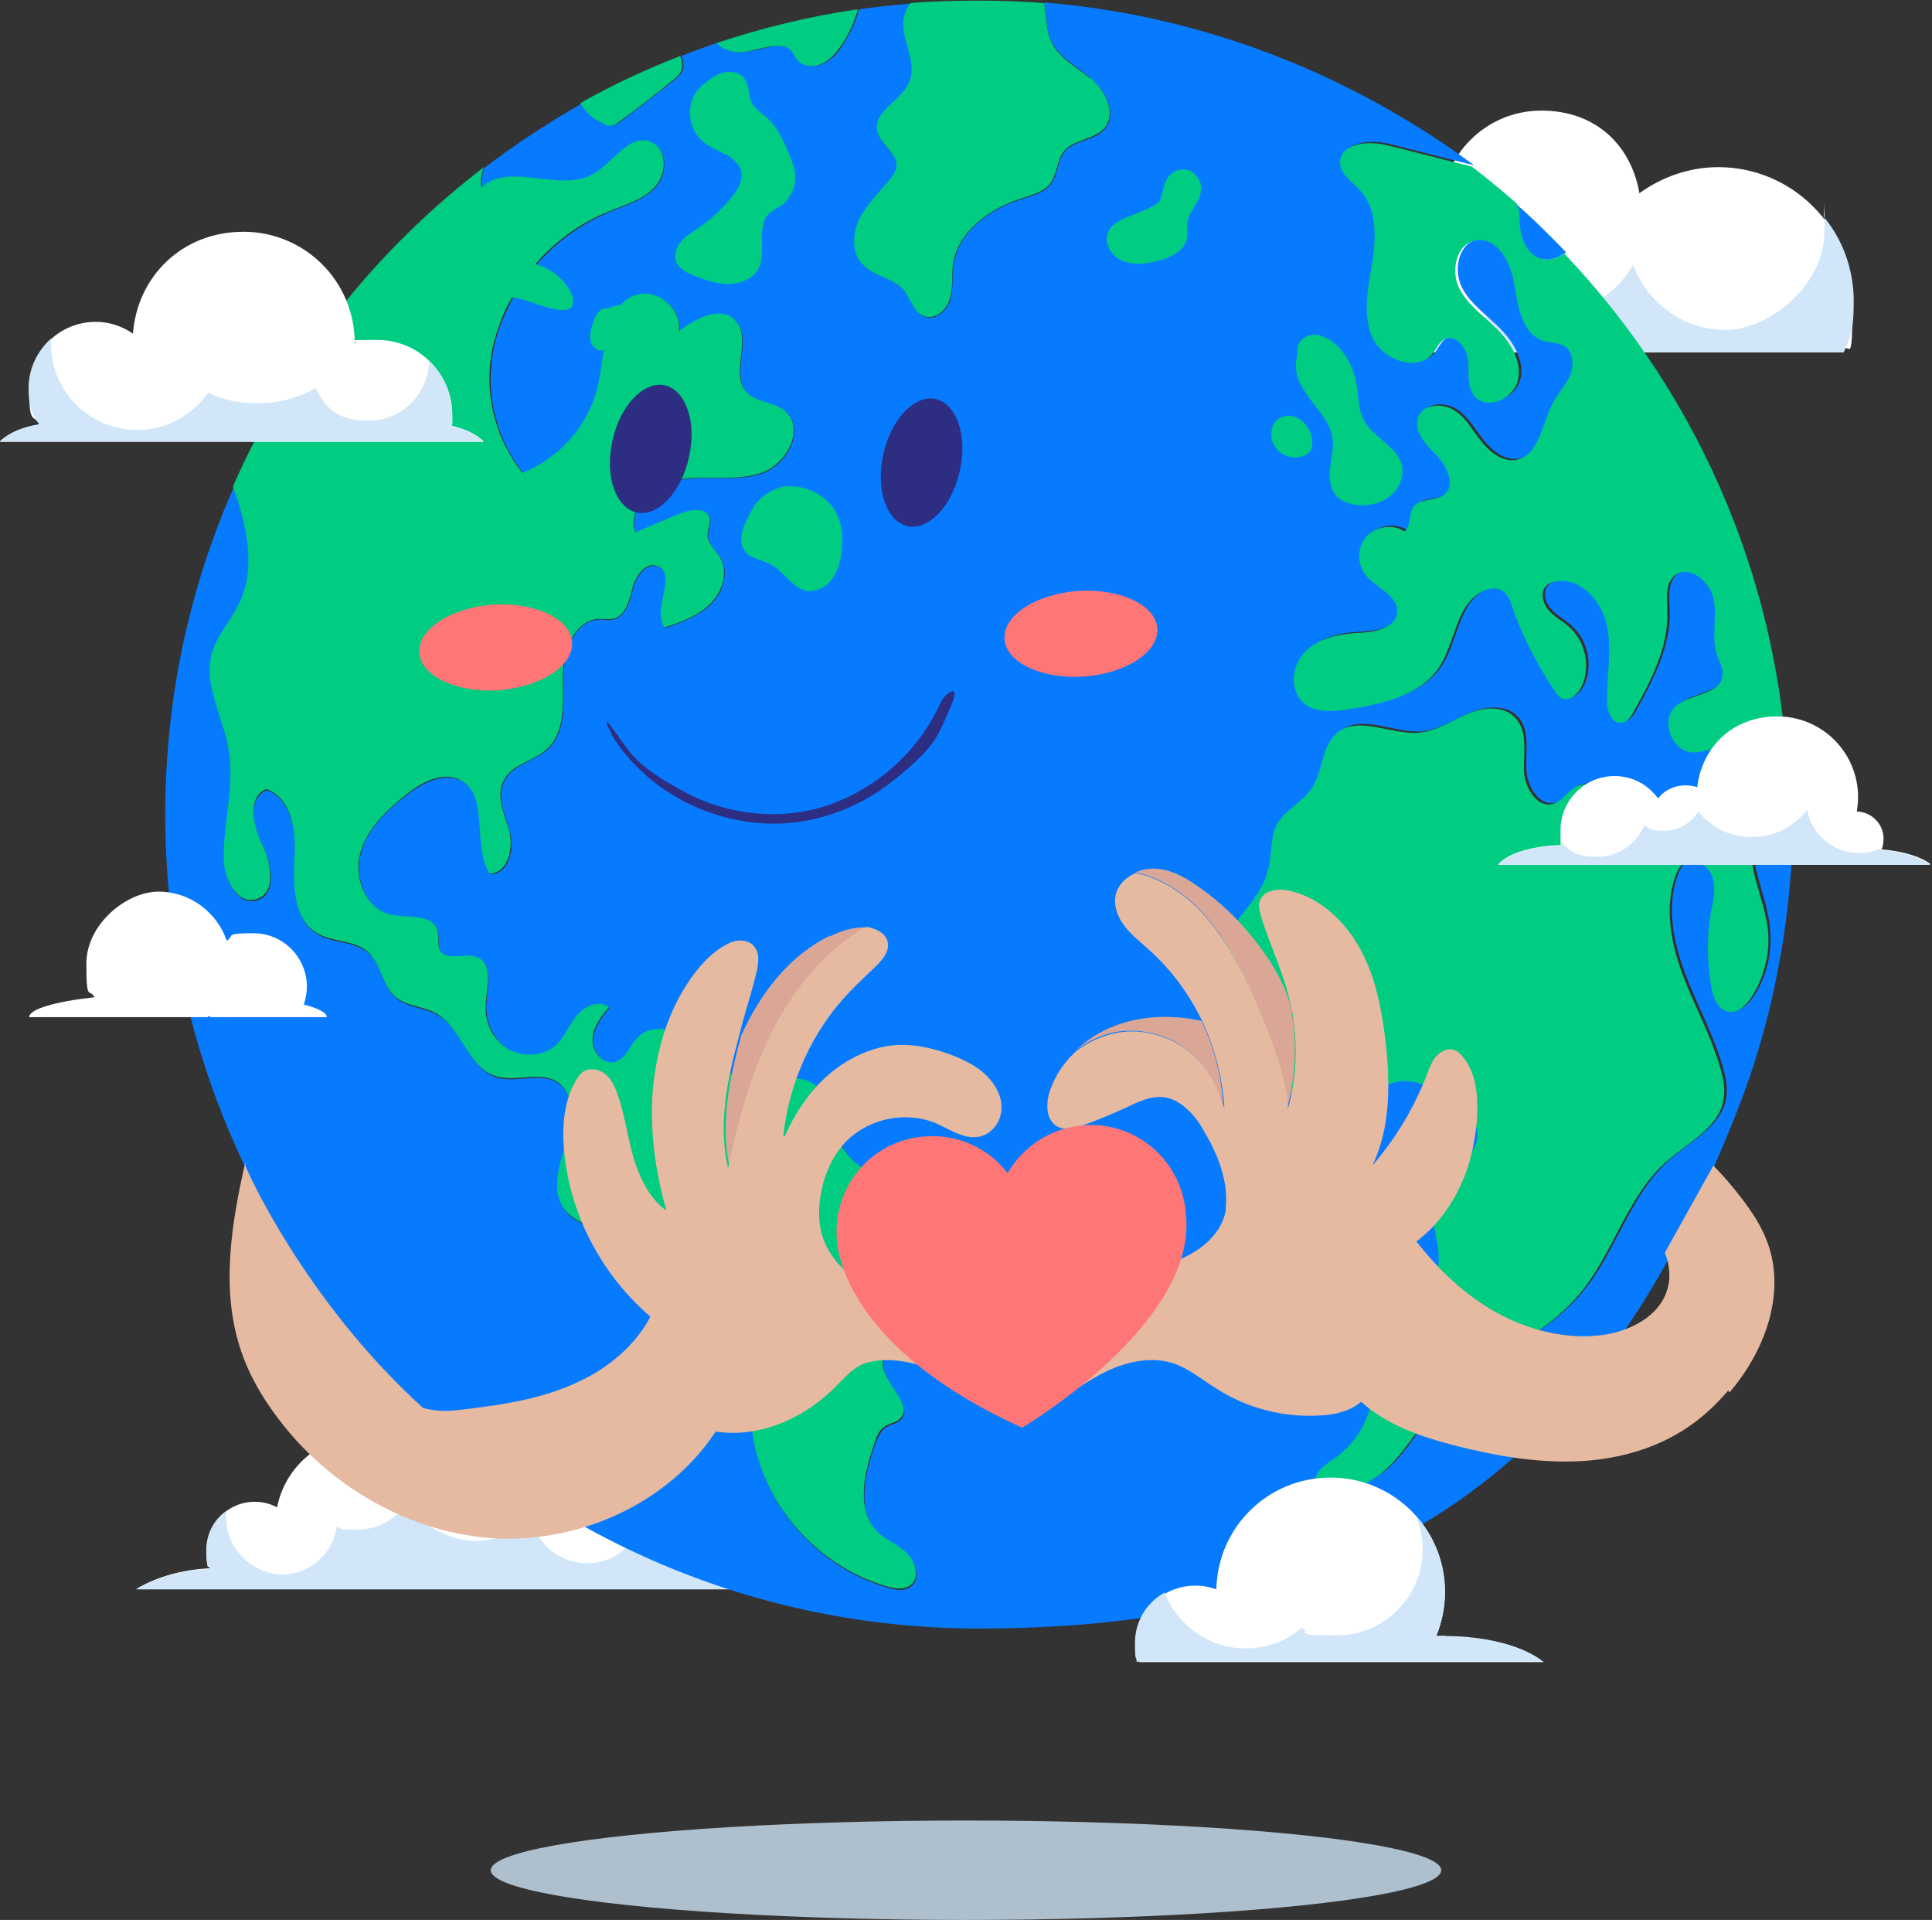 <svg width="311" height="309" viewBox="0 0 311 309" fill="none" xmlns="http://www.w3.org/2000/svg">
<rect x="0" y="0" width="311" height="309" fill="#333333" stroke="none"/>
<g clip-path="url(#clip0_417_39)">
<path d="M103.7 249.2C103.1 249.2 102.5 249.2 101.9 249.2C101.9 248.6 102.1 248.1 102.1 247.5C102.1 241.7 97.4 237 91.6 237C85.8 237 91.3 237 91.2 237C91.4 236.2 91.5 235.3 91.5 234.4C91.5 227.3 85.7 221.5 78.6 221.5C71.5 221.5 66.5 226.5 65.8 232.9C63.7 231.7 61.3 231 58.7 231C51.7 231 45.9 236 44.6 242.6C43.5 242 42.3 241.7 41 241.7C36.7 241.7 33.3 245.2 33.3 249.4C33.3 253.6 33.5 251.5 33.9 252.4C29.3 252.6 25.2 253.8 22 255.7H119.4C115.7 251.7 110.1 249.1 103.7 249.1V249.2Z" fill="white"/>
<path d="M103.7 249.2C103.1 249.2 102.5 249.2 101.9 249.2C101.9 248.7 102 248.2 102 247.7C100.3 250.1 97.6 251.6 94.5 251.6C90.1 251.6 86.4 248.5 85.5 244.4C83.1 246.6 79.9 248 76.4 248C72.9 248 67.8 245.7 65.4 242.1C63.6 244.6 60.7 246.2 57.4 246.2C54.1 246.2 55.2 246 54.2 245.7C53.6 250 49.9 253.4 45.4 253.4C40.9 253.4 36.4 249.4 36.4 244.4C36.4 239.4 36.4 243.6 36.4 243.2C34.4 244.6 33.2 246.9 33.2 249.5C33.2 252.1 33.4 251.6 33.8 252.5C29.2 252.7 25.1 253.9 21.9 255.8H119.3C115.6 251.8 110 249.2 103.6 249.2H103.7Z" fill="#D1E6F8"/>
<path d="M201.7 48.8C205.9 48.8 209.6 50.7 212 53.7C213.3 51.9 215.4 50.6 217.8 50.6C220.2 50.6 218.8 50.6 219.3 50.8C219.3 43.4 225.1 37.3 232.3 36.7C232.1 35.8 232 34.9 232 33.9C232 25 239.2 17.8 248.1 17.8C257 17.8 262.6 23.5 263.9 31.1C267.5 28.5 271.9 26.9 276.6 26.9C288.5 26.9 298.2 36.6 298.2 48.5C298.2 60.4 297.6 54.2 296.6 56.7H189.4C191.5 52 196.2 48.8 201.6 48.8H201.7Z" fill="white"/>
<path d="M201.7 48.8C205.9 48.8 209.6 50.7 212 53.7C213.3 51.9 215.4 50.6 217.8 50.6C220.2 50.6 218.8 50.6 219.3 50.8C219.3 48.2 220 45.9 221.2 43.8C224 48.3 229 51.3 234.7 51.3C240.4 51.3 240.2 50.6 242.5 49.3C244.5 50.2 246.7 50.7 249.1 50.7C255 50.7 260.2 47.4 262.9 42.6C265.1 48.7 270.9 53.1 277.8 53.1C284.7 53.1 293.7 46 293.7 37.2C293.7 28.4 293.7 35.6 293.5 34.8C296.6 38.5 298.4 43.3 298.4 48.5C298.4 53.7 297.8 54.2 296.8 56.7H189.6C191.7 52 196.4 48.8 201.8 48.8H201.7Z" fill="#D1E6F8"/>
<path d="M284 131.4C280.1 135.6 283.7 142.1 284.7 147.7C285.1 150 285.1 152.3 284.7 154.5C284.3 156.5 283.5 158.5 282.4 160.2C281.5 161.6 280.1 163 278.5 162.6C276.9 162.2 276.3 160.4 275.9 158.8C275.1 154.8 275.1 150.7 275.8 146.7C276.1 144.7 276.7 142.7 276 140.8C275.3 138.9 272.8 137.6 271.3 138.8C270.8 139.2 270.5 139.9 270.2 140.5C268.2 145.6 269.3 151.3 271.2 156.5C273.1 161.6 275.8 166.4 277.3 171.6C277.8 173.4 278.2 175.2 277.8 177C277.8 177.3 277.7 177.5 277.6 177.8C276.3 181.7 271.9 183.9 268.7 186.7C262.3 192.4 260.2 201.5 254.7 208C248.3 215.7 237.9 219.1 231.3 226.6C228.8 229.5 226.9 232.9 224.2 235.6C221.5 238.3 217.7 240.3 214 239.4C213.4 239.3 212.8 239 212.5 238.5C211.6 237.1 213.4 235.7 214.8 234.8C218.2 232.7 220.6 229 221.2 225C221.6 222.7 221.3 220.1 222.4 218C223.5 215.7 225.9 214.4 227.7 212.6C230.8 209.6 232.4 205.1 231.9 200.7C231.6 197.8 230.3 194.7 231.4 192C233 188.1 238.8 186 238.2 181.9C237.9 179.9 236.1 178.5 234.5 177.3C232 175.5 229.2 173.6 226.1 173.8C224 174 222.1 175 220.2 175.8C213.3 178.4 204.8 176.2 200 170.5C195.3 164.8 194.6 156 198.4 149.7C200.4 146.4 203.5 143.6 204.5 139.9C205.1 137.4 204.7 134.6 206 132.4C207.3 130 210.1 128.8 211.6 126.6C213.4 123.8 213.2 119.8 215.7 117.7C219.2 114.8 224.5 118.1 229 117.7C231.7 117.4 234.1 115.8 236.6 114.7C239.1 113.7 242.4 113.3 244.3 115.3C246.3 117.4 245.6 120.7 245.7 123.6C245.7 126.5 247.9 130.1 250.6 129.1C251.9 128.6 252.6 127.3 253.8 126.6C257.2 124.6 260.8 128.5 264.2 130.4C269.2 133.2 276.2 130.9 278.7 125.8C279.5 124 279.6 121.4 277.8 120.6C276.4 119.9 274.7 120.9 273.1 120.9C269.6 121.1 267.5 115.7 270.2 113.4C272.6 111.3 277.5 111.5 277.7 108.4C277.7 107.4 277.2 106.5 276.9 105.5C275.9 102.6 276.9 99.4 276.3 96.4C275.8 93.4 272.2 90.5 269.9 92.5C268.4 93.8 268.7 96.2 268.8 98.2C269 103.9 266.2 109.3 263.4 114.3C263 115.1 262.4 116 261.5 116.1C260 116.3 259.2 114.3 259.1 112.8C258.9 108.7 259.9 104.6 259.1 100.6C258.3 96.6 254.8 92.7 250.8 93.4C250.3 93.5 249.8 93.7 249.4 94C248.3 95 248.6 96.8 249.6 97.9C250.5 99 251.9 99.7 253 100.7C255.6 103 256.5 107.1 255 110.3C254.4 111.6 252.8 112.9 251.6 112.1C251.3 111.9 251 111.6 250.8 111.2C247.9 106.9 245.5 102.3 243.8 97.4C243.5 96.5 243.2 95.5 242.4 95C241.4 94.3 240 94.4 239 95C234.7 97.2 234.7 103.3 232 107.3C229 111.7 223.2 113 217.9 113.9C215.2 114.4 212.2 114.7 210.2 112.9C208 110.9 208.3 107.1 210.3 104.9C212.3 102.7 215.4 101.9 218.4 101.7C221.2 101.6 225.1 101.1 225.3 98.3C225.5 95.5 221.8 94.4 220.1 92.2C218.8 90.4 218.9 87.7 220.4 86.1C221.9 84.5 224.6 84.1 226.5 85.3C227.6 84.4 227.1 82.5 227.9 81.4C229 79.9 231.5 80.6 232.9 79.4C234.8 77.9 233.4 74.8 231.6 73C229.9 71.3 227.7 68.9 228.8 66.7C229.8 64.7 232.7 64.7 234.6 65.9C236.4 67.1 237.5 69.2 238.9 70.9C240.3 72.6 242.3 74.2 244.5 73.8C248.2 73.1 248.6 68.1 250.3 64.8C251.1 63.2 252.4 61.9 253.1 60.3C253.8 58.7 253.7 56.5 252.2 55.5C251.2 54.9 250 55 248.9 54.7C245.5 53.7 244.7 49.3 244.2 45.7C243.7 42.2 241.4 37.8 237.9 38.5C234.8 39.1 233.9 43.4 235.3 46.2C236.7 49 239.5 50.8 241.7 53.1C243.8 55.3 245.5 58.3 244.7 61.2C243.9 64.1 239.6 65.8 237.7 63.5C236.5 62 236.9 59.7 236.7 57.7C236.5 55.7 234.7 53.5 232.9 54.4C232.1 54.8 231.7 55.8 231.1 56.6C228.6 59.8 222.9 57.8 221.3 54.1C219.6 50.4 220.6 46.1 221.3 42.1C222 38.1 222.2 33.5 219.4 30.5C218.1 29.1 216.1 27.8 216.1 25.9C216.1 22.8 220.7 22.4 223.8 23.2C228.3 24.3 232.8 25.5 237.3 26.6C217.5 12 193.8 2.5 168.1 0.4C168.5 2.2 168.4 4.4 169 6.1C170.1 9 173.2 10.6 175.6 12.6C178 14.6 179.9 18.3 177.9 20.7C176.3 22.7 173 22.5 171.4 24.4C170.2 25.9 170.3 28.2 169.1 29.7C168 31.1 166.2 31.5 164.6 32C159.4 33.6 154.3 37.2 153.5 42.6C153.2 44.4 153.5 46.4 153 48.2C152.5 50 150.6 51.6 148.9 51C147.1 50.4 146.7 48.1 145.5 46.7C143.8 44.7 140.8 44.5 139 42.7C137.2 40.8 137.3 37.6 138.5 35.2C139.7 32.8 141.7 30.9 143.4 28.9C143.9 28.3 144.3 27.7 144.4 27C144.7 24.8 141.7 23.4 141.3 21.2C140.6 18 145.3 16.3 146.5 13.2C147.7 10.3 145.4 7.1 145.5 4C145.5 2.8 145.9 1.6 146.6 0.6C143.8 0.8 141.1 1.1 138.3 1.5C137.7 3.6 136.7 5.7 135.5 7.5C134.7 8.7 133.7 9.8 132.4 10.3C131.1 10.9 129.4 10.7 128.5 9.6C128.1 9.1 127.9 8.4 127.4 8C126.8 7.5 125.9 7.4 125.1 7.4C123.7 7.5 122.3 8 120.9 8.2C119.5 8.5 118 8.5 116.8 7.8C116.4 7.6 116 7.2 115.7 6.8C113.7 7.5 111.7 8.2 109.7 9C110 9.9 110.2 10.9 109.7 11.7C109.4 12.2 108.9 12.6 108.4 13C105.6 15.2 102.8 17.4 100 19.5C99.6 19.8 99.2 20.1 98.7 20.2C98.3 20.2 97.8 20.2 97.4 20C95.8 19.4 94.5 18.2 93.6 16.7C88.2 19.8 83 23.2 78 27C77.6 28 77.5 29.2 77.6 30.3C82.1 25.9 90.2 31.2 95.6 28.1C98.8 26.3 101.4 21.5 104.8 22.9C107.5 23.9 107.5 28 105.6 30.1C103.7 32.2 100.8 33 98.2 34.1C90.6 37.2 84.4 43.3 81.2 50.8C80.2 53 79.5 55.4 79.2 57.8C78.3 64.3 80.2 71.1 84.3 76.2C90.5 73.8 95.3 68 96.6 61.4C97.6 56.1 97.6 48.9 102.8 47.5C106.2 46.6 109.9 49.9 109.4 53.4C112 51.3 116.2 49.2 118.5 51.7C121.2 54.6 117.6 60.1 120.2 63.1C121.7 64.9 124.6 64.7 126.4 66.2C129.8 68.9 126.8 74.8 122.7 76.2C118.6 77.6 114.1 76.5 109.8 77.2C105.5 77.8 100.9 81.7 102.4 85.8C104.8 84.8 107.3 83.8 109.7 82.7C111.3 82 113.8 81.7 114.3 83.4C114.6 84.3 114 85.3 114 86.2C114 87.6 115.3 88.6 116 89.8C117.4 92.2 116.4 95.4 114.4 97.3C112.4 99.2 109.7 100.2 107.1 101.1C104.9 98.2 109.3 92.4 105.9 91.2C104 90.5 102.4 92.8 101.9 94.8C101.4 96.8 100.8 99.2 98.8 99.7C98.1 99.9 97.3 99.7 96.6 99.7C92.5 99.8 90.7 104.9 90.7 109C90.7 113.1 91.2 117.8 88.2 120.6C86.1 122.5 82.7 123 81.3 125.5C79.9 128 81.3 131.1 82.1 133.9C82.9 136.7 81.8 140.8 78.9 140.7C76.1 136 79.1 128 74.1 125.6C71.3 124.3 68.1 126 65.6 127.9C62.3 130.4 59.1 133.4 58.1 137.4C57 141.4 59 146.4 63 147.3C65.8 147.9 69.7 147.1 70.5 149.8C70.8 150.9 70.4 152.1 71 153.1C72.1 154.9 75.1 153.3 77 154.2C79.4 155.3 78.5 158.9 78.3 161.5C78.1 164.3 79.4 167.3 81.7 168.8C84.1 170.3 87.5 170.2 89.6 168.3C91.1 167 91.8 165 93 163.5C94.2 162 96.6 161 98.1 162.2C96.9 163.7 95.6 165.4 95.5 167.4C95.5 169.4 97.2 171.5 99.1 171C100.9 170.5 101.4 168.3 102.8 167C105.3 164.5 109.6 166 112.3 168.3C115 170.6 117.4 173.6 120.9 174.1C124.3 174.6 128.2 172.6 131 174.5C133.4 176.1 133.5 179.6 134.5 182.3C136 186.7 140.2 189.9 144.8 190.2C149.6 190.5 155.9 188.4 158.3 192.6C158.9 193.7 159.1 195 159.1 196.3C159.5 204.2 156.3 213.7 148.6 215.6C146.2 216.2 142.9 216.4 142.3 218.9C141.4 222.4 147.6 226.2 144.9 228.6C144.2 229.2 143.2 229.3 142.5 229.8C141.7 230.4 141.3 231.4 140.9 232.4C139.2 237.2 137.8 243.3 141.4 246.8C142.8 248.2 144.7 248.9 146.1 250.2C147.5 251.6 148.2 254.1 146.7 255.3C145.6 256.2 144.1 255.9 142.8 255.5C132.4 252.5 123.9 243.5 121.6 232.9C120.1 226 120.3 217.4 114.3 213.7C109.9 211 103.3 211.8 100.5 207.5C99 205.1 99.3 201.7 97.4 199.5C95.8 197.5 92.8 197 91.2 195.1C88.8 192.3 90.1 188 91.2 184.4C92.4 180.9 92.8 176.1 89.6 174.2C86.8 172.5 83 174.4 79.9 173.4C75.4 171.9 74.5 165.6 70.3 163.3C68.2 162.1 65.5 162.2 63.7 160.6C61.6 158.8 61.4 155.3 59.3 153.4C57.1 151.4 53.5 151.9 51 150.3C47.3 148 47.3 142.8 47.5 138.4C47.7 134.1 47 128.7 43 127.2C39.8 128.3 40.7 133.1 42.3 136.1C43.8 139.1 44.6 143.9 41.4 144.9C38.2 145.9 36.1 141.5 36.1 138.2C36.1 132.4 37.9 126.5 36.9 120.8C36 115.6 32.8 110.5 34.2 105.4C35 102.4 37.3 100.1 38.6 97.3C41.4 91.5 39.8 84.7 37.6 78.5C30.5 94.6 26.6 112.4 26.6 131.1C26.6 203.4 85.2 262.1 157.6 262.1C230 262.1 260.5 227.6 279.6 178.9C282.6 171.3 284.9 163.3 286.4 155C287.5 149.1 288.2 143 288.5 136.8C287.4 134.8 286 133.1 284.3 131.6L284 131.4Z" fill="#077BFF"/>
<path d="M248.2 41.7C249.6 42 250.9 41.5 252.1 40.6C249.5 37.9 246.8 35.2 243.9 32.7C244.4 33.5 244.4 34.6 244.4 35.6C244.4 38.2 245.6 41.1 248.1 41.7H248.2Z" fill="#077BFF"/>
<path d="M127.1 78.2C125.8 78.2 124.5 78.8 123.4 79.5C122.8 79.9 122.3 80.3 121.8 80.9C121.3 81.5 121 82.2 120.6 82.9C120.4 83.3 120.1 83.8 119.9 84.3C119.3 85.8 119 87.5 119.9 88.7C120.9 90 122.8 90.1 124.2 90.9C126.3 92.1 127.6 94.7 129.9 95.1C131.4 95.3 132.9 94.5 133.8 93.4C134.7 92.2 135.2 90.7 135.4 89.3C135.7 87.3 135.7 85.2 135 83.4C133.8 80.2 130.3 78.1 126.9 78.3L127.1 78.2Z" fill="#00CC82"/>
<path d="M97.2 20C97.6 20.2 98.1 20.3 98.5 20.2C99 20.2 99.4 19.8 99.8 19.5C102.7 17.4 105.5 15.2 108.2 13C108.7 12.6 109.2 12.2 109.5 11.7C110 10.8 109.8 9.9 109.5 9C103.9 11.2 98.5 13.7 93.4 16.6C94.3 18.1 95.6 19.3 97.2 19.9V20Z" fill="#00CC82"/>
<path d="M116.6 7.8C117.8 8.5 119.4 8.5 120.7 8.2C122.1 7.9 123.5 7.5 124.9 7.4C125.7 7.4 126.6 7.4 127.2 8C127.7 8.4 127.9 9.1 128.3 9.6C129.2 10.7 130.9 10.9 132.2 10.3C133.5 9.8 134.5 8.6 135.3 7.5C136.6 5.7 137.5 3.6 138.1 1.5C130.3 2.6 122.7 4.5 115.4 6.9C115.7 7.3 116.1 7.6 116.5 7.9L116.6 7.8Z" fill="#00CC82"/>
<path d="M158.2 192.5C155.8 188.3 149.5 190.4 144.7 190.1C140.1 189.8 135.8 186.5 134.4 182.2C133.5 179.4 133.4 176 130.9 174.4C128 172.5 124.2 174.5 120.8 174C117.3 173.5 114.9 170.5 112.2 168.2C109.5 165.9 105.2 164.4 102.7 166.9C101.4 168.2 100.8 170.4 99 170.9C97.1 171.4 95.3 169.3 95.4 167.3C95.4 165.3 96.8 163.6 98 162.1C96.5 160.9 94.1 161.9 92.9 163.4C91.6 164.9 90.9 166.9 89.5 168.2C87.4 170.1 84 170.2 81.6 168.7C79.2 167.2 77.9 164.2 78.2 161.4C78.4 158.7 79.4 155.2 76.9 154.1C75 153.2 72 154.8 70.9 153C70.3 152.1 70.8 150.8 70.4 149.7C69.6 147 65.6 147.8 62.9 147.2C58.9 146.3 56.9 141.3 58 137.3C59.1 133.3 62.3 130.3 65.5 127.8C67.9 125.9 71.2 124.1 74 125.5C78.9 127.9 75.9 135.9 78.8 140.6C81.7 140.6 82.7 136.6 82 133.8C81.2 131 79.7 127.9 81.2 125.4C82.6 122.9 86 122.5 88.1 120.5C91.1 117.7 90.6 113 90.6 108.9C90.6 104.8 92.5 99.7 96.5 99.6C97.2 99.6 98 99.7 98.7 99.6C100.7 99.1 101.3 96.7 101.8 94.7C102.3 92.7 103.9 90.4 105.8 91.1C109.2 92.3 104.8 98.1 107 101C109.6 100.1 112.3 99.2 114.3 97.2C116.3 95.3 117.3 92.1 115.9 89.7C115.2 88.5 113.9 87.5 113.9 86.1C113.9 85.1 114.5 84.2 114.2 83.3C113.7 81.6 111.2 82 109.6 82.6C107.2 83.6 104.7 84.6 102.3 85.7C100.8 81.6 105.4 77.7 109.7 77.1C114 76.5 118.5 77.5 122.6 76.1C126.7 74.7 129.7 68.8 126.3 66.1C124.5 64.6 121.6 64.8 120.1 63C117.5 60 121.1 54.5 118.4 51.6C116.1 49.1 112 51.2 109.3 53.3C109.8 49.8 106 46.5 102.7 47.4C101.5 47.7 100.6 48.3 99.9 49.1C99.3 49.1 98.6 49.3 98 49.6C97.5 49.6 97 49.6 96.7 49.9C96.1 50.4 95.7 51.1 95.5 51.9C95.2 52.7 94.9 53.6 95 54.4C95 55.3 95.6 56.1 96.4 56.4C96.7 56.4 97 56.4 97.2 56.4C96.9 58.1 96.7 59.7 96.4 61.3C95.2 67.9 90.4 73.6 84.1 76.1C80 71 78.1 64.2 79 57.7C79.3 55.3 80.1 52.9 81 50.7C81.4 49.7 81.9 48.8 82.4 47.9C82.4 47.9 82.5 47.9 82.6 47.9C85.2 48.2 87.6 49.7 90.3 49.9C90.9 49.9 91.5 49.9 91.9 49.5C92.5 48.9 92.3 47.9 91.9 47.1C90.8 44.8 88.6 43.2 86.2 42.5C89.4 38.8 93.5 35.8 98.1 34C100.7 32.9 103.7 32.1 105.5 30C107.4 27.9 107.4 23.8 104.7 22.8C101.2 21.5 98.7 26.2 95.5 28C90.1 31.1 81.9 25.9 77.5 30.2C77.3 29.1 77.5 28 77.9 26.9C60.4 40.3 46.4 57.9 37.5 78.3C39.7 84.5 41.3 91.3 38.5 97.1C37.2 99.9 34.9 102.2 34.1 105.2C32.7 110.3 35.9 115.4 36.8 120.6C37.8 126.3 36 132.2 36 138C36 141.3 38.1 145.7 41.3 144.7C44.5 143.7 43.7 138.9 42.2 135.9C40.7 132.9 39.8 128.1 42.9 127C47 128.5 47.7 133.9 47.4 138.2C47.2 142.5 47.2 147.8 50.9 150.1C53.4 151.7 57 151.2 59.2 153.2C61.3 155.1 61.5 158.5 63.6 160.4C65.4 162 68.1 161.9 70.2 163.1C74.3 165.4 75.3 171.8 79.8 173.2C82.9 174.2 86.7 172.4 89.5 174C92.7 175.9 92.3 180.7 91.1 184.2C89.9 187.7 88.6 192 91.1 194.9C92.8 196.9 95.7 197.3 97.3 199.3C99.2 201.5 98.8 204.9 100.4 207.3C103.1 211.7 109.8 210.8 114.2 213.5C120.2 217.2 120 225.8 121.5 232.7C123.8 243.3 132.3 252.3 142.7 255.3C144 255.7 145.6 255.9 146.6 255.1C148.1 253.9 147.4 251.3 146 250C144.6 248.6 142.7 247.9 141.3 246.6C137.7 243 139.1 237 140.8 232.2C141.1 231.2 141.5 230.2 142.4 229.6C143.1 229.1 144.1 229 144.8 228.4C147.5 226 141.3 222.2 142.2 218.7C142.8 216.3 146.1 216 148.5 215.4C156.2 213.5 159.4 204.1 159 196.1C159 194.8 158.8 193.5 158.2 192.4V192.5Z" fill="#00CC82"/>
<path d="M116.9 24.8C118.1 25.6 119.3 26.7 119.4 28.1C119.4 29.4 118.7 30.6 117.9 31.6C116.3 33.6 114.5 35.3 112.4 36.7C111.4 37.4 110.4 38 109.7 38.8C108.9 39.7 108.5 40.9 108.8 42C109.3 43.4 110.9 44.1 112.3 44.6C114 45.2 115.8 45.8 117.6 45.7C119.4 45.6 121.3 44.8 122.1 43.2C123.5 40.5 121.6 36.6 123.8 34.4C124.3 33.9 125.1 33.5 125.7 33.1C127.3 32 128.2 29.9 128 28C127.9 27 127.5 26 127.1 25C126.2 22.8 125.2 20.5 123.4 18.9C122.6 18.2 121.6 17.6 121.1 16.7C120.4 15.4 120.7 13.8 119.8 12.6C119 11.6 117.6 11.4 116.4 11.7C115.2 12 114.2 12.8 113.2 13.6C112.9 13.8 112.6 14.2 112.3 14.5C111.8 15.1 111.5 15.7 111.3 16.5C110.7 18.7 111.3 21.2 113.1 22.7C114.2 23.7 115.6 24.2 116.8 24.9L116.9 24.8Z" fill="#00CC82"/>
<path d="M175.6 12.7C173.2 10.7 170.1 9.2 169 6.2C168.4 4.5 168.4 2.3 168.1 0.5C164.5 0.2 160.9 0.1 157.3 0.1C153.7 0.1 150 0.2 146.5 0.5C145.8 1.5 145.4 2.7 145.4 3.9C145.4 7 147.6 10.2 146.4 13.1C145.2 16.2 140.5 17.9 141.2 21.1C141.7 23.3 144.6 24.7 144.3 26.9C144.2 27.6 143.7 28.3 143.3 28.8C141.6 30.9 139.6 32.8 138.4 35.1C137.2 37.5 137 40.7 138.9 42.6C140.7 44.5 143.7 44.7 145.4 46.6C146.6 48 147 50.3 148.8 50.9C150.6 51.5 152.4 49.9 152.9 48.1C153.4 46.3 153.2 44.4 153.4 42.5C154.2 37.2 159.4 33.5 164.5 31.9C166.1 31.4 168 30.9 169 29.6C170.2 28.1 170.1 25.8 171.3 24.3C172.9 22.4 176.2 22.5 177.8 20.6C179.8 18.2 177.9 14.5 175.5 12.5L175.6 12.7Z" fill="#00CC82"/>
<path d="M193.4 30.4C193.4 29.1 192.5 27.8 191.3 27.4C190 27 188.6 27.6 187.9 28.7C187.2 29.8 187.2 31.4 186.6 32.5C186.4 32.7 186.1 32.8 185.9 33C184.4 33.9 182.7 34.4 181.1 35.1C180 35.6 178.9 36.2 178.4 37.3C177.6 39 178.8 41.1 180.5 41.9C182.2 42.7 184.2 42.5 186 42.1C188.2 41.6 190.8 40.4 191.1 38.2C191.2 37.4 191.1 36.7 191.1 35.9C191.3 34 193.3 32.5 193.3 30.6L193.4 30.4Z" fill="#00CC82"/>
<path d="M209.9 73.4C210.2 73.2 210.6 73 210.8 72.7C211.3 72.1 211.3 71.3 211.2 70.6C210.9 68.7 209.3 66.9 207.4 66.9C206.5 66.9 205.6 67.4 205.1 68.1C204.4 69.4 204.5 71 205.4 72.1C206.4 73.5 208.4 74 209.9 73.3V73.4Z" fill="#00CC82"/>
<path d="M208.7 60C209.1 62 210.5 63.7 211.7 65.3C213 66.9 214.3 68.7 214.5 70.7C214.7 72.2 214.3 73.8 214.1 75.4C213.9 77 214.1 78.7 215.1 79.8C216 80.8 217.4 81.2 218.7 81.3C220.5 81.4 222.4 81 223.8 79.8C225.2 78.7 226 76.8 225.7 75C225 71.8 221 70.5 219.5 67.5C218.6 65.8 218.7 63.9 218.4 62C218 59.6 216.9 57.2 215.1 55.5C214 54.5 212.5 53.7 211.1 53.9C209.7 54.1 208.4 55.7 208.9 57C208.6 57.9 208.5 58.9 208.7 59.8V60Z" fill="#00CC82"/>
<path d="M252.2 40.6C251 41.4 249.7 42 248.3 41.7C245.8 41.2 244.7 38.2 244.6 35.6C244.6 34.6 244.6 33.5 244.1 32.7C241.8 30.7 239.4 28.7 236.9 26.8C232.4 25.7 227.9 24.5 223.4 23.4C220.3 22.6 215.8 23 215.7 26.1C215.7 28 217.7 29.3 219 30.7C221.7 33.7 221.5 38.3 220.9 42.3C220.2 46.3 219.3 50.6 220.9 54.3C222.6 58 228.3 60 230.7 56.8C231.3 56 231.6 55.1 232.5 54.6C234.3 53.7 236.1 56 236.3 57.9C236.5 59.9 236.1 62.1 237.3 63.7C239.2 66.1 243.5 64.3 244.3 61.4C245.1 58.5 243.4 55.5 241.3 53.3C239.1 51 236.3 49.2 234.9 46.4C233.5 43.6 234.4 39.3 237.5 38.7C241 38 243.3 42.4 243.8 45.9C244.3 49.4 245.1 53.8 248.5 54.9C249.6 55.2 250.8 55.1 251.8 55.7C253.3 56.6 253.4 58.9 252.7 60.5C252 62.1 250.7 63.4 249.9 65C248.2 68.3 247.7 73.3 244.1 74C241.9 74.4 239.9 72.8 238.5 71.1C237.1 69.4 236.1 67.3 234.2 66.1C232.4 64.9 229.4 64.9 228.4 66.9C227.3 69.1 229.4 71.5 231.2 73.2C232.9 75 234.4 78.1 232.5 79.6C231.1 80.7 228.6 80.1 227.5 81.6C226.7 82.8 227.2 84.7 226.1 85.5C224.2 84.3 221.5 84.7 220 86.3C218.5 87.9 218.4 90.6 219.7 92.4C221.4 94.6 225.1 95.8 224.9 98.5C224.7 101.3 220.8 101.8 218 101.9C215 102.1 211.9 102.9 209.9 105.1C207.9 107.3 207.6 111.1 209.8 113.1C211.8 114.9 214.9 114.5 217.5 114.1C222.8 113.2 228.6 111.9 231.6 107.5C234.3 103.5 234.3 97.4 238.6 95.2C239.7 94.6 241.1 94.5 242 95.2C242.8 95.8 243.1 96.7 243.4 97.6C245.1 102.5 247.5 107.1 250.4 111.4C250.6 111.7 250.9 112 251.2 112.3C252.4 113.1 254 111.8 254.6 110.5C256.1 107.3 255.2 103.2 252.6 100.9C251.5 99.9 250.2 99.3 249.2 98.1C248.3 97 247.9 95.1 249 94.2C249.4 93.8 249.9 93.7 250.4 93.6C254.4 92.8 257.9 96.8 258.7 100.8C259.5 104.8 258.6 108.9 258.7 113C258.7 114.5 259.5 116.6 261.1 116.3C262 116.2 262.6 115.3 263 114.5C265.8 109.5 268.6 104.1 268.4 98.4C268.4 96.4 268 94.1 269.5 92.7C271.8 90.7 275.4 93.6 275.9 96.6C276.4 99.6 275.4 102.8 276.5 105.7C276.8 106.6 277.4 107.6 277.3 108.6C277.1 111.8 272.2 111.6 269.8 113.6C267.1 115.9 269.2 121.2 272.7 121.1C274.3 121.1 276 120.1 277.4 120.8C279.2 121.6 279.1 124.2 278.3 126C275.9 131.1 268.8 133.4 263.8 130.6C260.4 128.7 256.8 124.7 253.4 126.8C252.3 127.5 251.5 128.8 250.2 129.3C247.5 130.3 245.3 126.7 245.3 123.8C245.3 120.9 245.9 117.6 243.9 115.5C242 113.5 238.8 113.8 236.2 114.9C233.7 116 231.3 117.6 228.6 117.9C224.1 118.4 218.8 115.1 215.3 117.9C212.7 120 213 124.1 211.2 126.8C209.7 129.1 206.9 130.3 205.6 132.6C204.4 134.9 204.8 137.6 204.1 140.1C203.2 143.9 200 146.6 198 149.9C194.2 156.2 194.8 165 199.6 170.7C204.3 176.4 212.9 178.6 219.8 176C221.8 175.2 223.6 174.2 225.7 174C228.8 173.8 231.6 175.7 234.1 177.5C235.8 178.7 237.5 180.1 237.8 182.1C238.4 186.3 232.6 188.3 231 192.2C229.9 194.9 231.1 198 231.5 200.9C232 205.2 230.4 209.7 227.3 212.8C225.5 214.6 223.2 215.9 222 218.2C220.9 220.3 221.2 222.8 220.8 225.2C220.2 229.2 217.8 232.8 214.4 235C213 235.9 211.2 237.3 212.1 238.7C212.4 239.2 213 239.4 213.6 239.6C217.3 240.5 221.2 238.5 223.8 235.8C226.5 233.1 228.4 229.7 230.9 226.8C237.5 219.3 247.9 215.9 254.3 208.2C259.8 201.6 261.9 192.5 268.3 186.9C271.5 184.1 275.9 181.9 277.2 178C277.2 177.7 277.4 177.5 277.4 177.2C277.8 175.4 277.4 173.5 276.9 171.8C275.4 166.6 272.7 161.8 270.8 156.7C268.9 151.6 267.9 145.8 269.8 140.7C270.1 140.1 270.4 139.4 270.9 139C272.5 137.8 274.9 139.1 275.6 141C276.3 142.9 275.8 144.9 275.4 146.9C274.7 150.9 274.8 155 275.5 159C275.8 160.6 276.5 162.4 278.1 162.8C279.7 163.2 281.1 161.8 282 160.4C283.1 158.7 283.9 156.7 284.3 154.7C284.8 152.5 284.8 150.1 284.3 147.9C283.2 142.3 279.7 135.8 283.6 131.6C285.3 133.1 286.7 134.8 287.8 136.8C287.8 134.9 287.9 133 287.9 131.1C287.9 96.1 274.1 64.2 251.7 40.7L252.2 40.6Z" fill="#00CC82"/>
<path d="M133.6 150.7C135.5 149.8 137.5 149.1 139.6 149.3C133.1 153.2 128.1 159.3 124.6 166.1C121.1 173 119.1 180.6 117.5 188.1C116.3 183 116.8 177.6 117.9 172.4C118.3 170.5 118.8 168.6 119.3 166.7C122.3 160 127 153.8 133.6 150.6V150.7Z" fill="#DAA797"/>
<path d="M197 178.3C196.2 175.8 195.1 173.4 193.5 171.3C190.7 167.8 186.3 165.8 181.8 165.9C178.6 165.9 175.5 167.2 173 169.2C174.8 167.5 176.9 166.1 179.2 165.2C183.7 163.4 188.7 163.3 193.4 164.3C195.5 168.7 196.7 173.4 196.9 178.2L197 178.3Z" fill="#DAA797"/>
<path d="M208.1 164.2C208.8 168.9 208.4 173.8 207.2 178.4C207.3 176.5 206.9 174.5 206.3 172.7C204.7 167.4 202.7 162.2 200.3 157.3C198.4 153.4 196.1 149.5 193.1 146.4C190.3 143.5 186.7 141.2 182.8 140.4C183.7 140 184.7 139.8 185.7 139.8C188.3 139.8 190.8 141.2 192.9 142.7C197.7 146 201.7 150.4 204.8 155.3C206.2 157.6 207.4 160.1 207.9 162.7C207.9 163.1 208 163.5 208.1 163.9C208.1 163.9 208.1 164 208.1 164.1V164.2Z" fill="#DAA797"/>
<path d="M278.2 223.8C276.3 226 274.1 228.1 271.7 229.7C266.4 233.3 259.9 235 253.5 235.2C247.1 235.4 240.7 234.3 234.4 232.7C228.9 231.3 223.3 229.4 219.1 225.6C217.4 227.1 214.9 227.7 212.6 227.8C206.8 228.2 200.9 226.7 196 223.6C193.7 222.2 191.6 220.4 189.1 219.5C186 218.4 182.6 218.9 179.5 220.1C176.5 221.3 173.8 223.2 171.1 225C170 225.8 168.8 226.5 167.5 226.3C166.4 226.1 165.6 225.1 165.3 224.1C165 223.1 165.1 221.9 165.3 220.9C165.7 217.9 166.7 214.8 168.8 212.5C170.5 210.6 172.9 209.4 175.2 208.3C178.1 207 181 205.8 184 204.8C186.9 203.8 189.9 203 192.4 201.4C194.8 199.9 196.9 197.5 197.3 194.8C197.3 194.7 197.3 194.6 197.3 194.5C197.8 190.3 196.1 185.9 193.9 182.2C193.2 180.9 192.3 179.6 191.2 178.6C190.1 177.6 188.9 176.8 187.4 176.6C185.3 176.3 183.3 177.3 181.4 178.2C179.2 179.2 176.9 180.2 174.6 181C173.2 181.5 171.5 182 170.2 181.3C168.3 180.3 168.3 177.4 169.1 175.3C169.9 173 171.3 171 173.1 169.3C175.6 167.3 178.7 166.1 181.9 166C186.3 165.9 190.8 167.9 193.6 171.4C195.2 173.4 196.3 175.9 197.1 178.4C196.8 173.6 195.6 168.8 193.6 164.5C191.5 160.1 188.6 156.1 184.9 152.8C183.6 151.6 182.1 150.5 181 149C179.9 147.6 179.2 145.7 179.6 144C180 142.4 181.2 141.2 182.8 140.5C186.7 141.3 190.3 143.6 193.1 146.5C196.2 149.7 198.4 153.5 200.4 157.4C202.8 162.4 204.9 167.5 206.4 172.8C206.9 174.7 207.4 176.6 207.3 178.5C208.6 173.9 208.9 169 208.2 164.3C208.2 164.3 208.2 164.2 208.2 164.1C208.2 163.7 208.1 163.3 208 162.9C207.8 162 207.6 161.1 207.4 160.2C206.3 155.9 204.3 151.8 203 147.5C202.8 146.7 202.5 145.8 202.8 145C203.4 143.2 205.9 142.9 207.8 143.4C212.7 144.6 216.6 148.4 219 152.8C221.4 157.2 222.4 162.3 223 167.3C223.8 174.1 223.9 181.5 220.9 187.6C224.7 183.2 227.7 178.2 229.7 172.9C230.1 171.9 230.5 170.8 231.2 170C231.9 169.2 233.1 168.6 234.1 169C234.7 169.2 235.1 169.6 235.5 170.1C237.6 172.6 237.9 176.2 237.8 179.5C237.6 182.4 237.1 185.4 236.2 188.1C234.6 192.7 231.9 196.9 228 199.8C231.6 204.4 235.9 208.5 241 211.3C246.3 214.2 252.5 215.7 258.4 214.8C262.6 214.1 267 211.8 268.3 207.8C269 205.8 268.8 203.6 268 201.6L275.8 187.6C276.8 188.6 277.8 189.7 278.7 190.8C281.2 193.8 283.6 197 284.8 200.8C287.3 208.8 283.9 217.7 278.4 224.1L278.2 223.8Z" fill="#E5BAA1"/>
<path d="M126.3 182.9C127.9 179.3 130.1 175.9 133 173.3C136.1 170.5 140.1 168.5 144.2 168.2C147.4 168 150.7 168.8 153.7 170C155.6 170.8 157.4 171.7 158.8 173.1C160.2 174.5 161.3 176.4 161.2 178.4C161.2 180.4 159.8 182.4 157.8 182.9C155.3 183.5 153 181.8 150.7 180.8C145.5 178.6 139 180.2 135.5 184.5C134.1 186.2 133.1 188.3 132.5 190.5C131.7 193.6 131.5 196.9 132.7 199.8C134 203 136.6 205.4 139.6 207C142.6 208.6 146 209.3 149.4 209.7C151.4 210 153.4 210.1 155.3 210.8C160.3 212.4 164.2 217.1 164.8 222.4C164.9 223.5 164.8 224.7 164.2 225.6C163 227.1 160.6 226.6 159 225.8C156.7 224.6 154.7 222.9 152.5 221.6C149.7 220 146.6 219.1 143.4 218.9C141.6 218.9 139.7 219 138.2 219.9C136.8 220.7 135.7 222 134.6 223.1C129.6 228.2 122.3 231.5 115.2 230.4C107.7 241.8 93.7 248.2 80 247.6C66.2 246.9 53 239.3 44.7 228.2C42.2 224.9 40.1 221.3 38.8 217.4C35.5 207.7 37.2 197.1 39.5 187V187.6C39.4 187.6 48.8 209.1 68.1 226.6C71.4 227.5 73.8 226.9 77.3 226.5C82.8 225.8 88.3 224.7 93.3 222.3C98 220.1 102.3 216.5 104.7 211.9C97.1 205.4 92 196 90.9 186.1C90.4 182 90.6 177.5 92.7 173.9C93 173.3 93.5 172.7 94 172.4C95.1 171.8 96.5 172.1 97.5 172.9C98.4 173.7 99 174.9 99.4 176.1C100.6 179.4 101 183 102 186.4C103 189.6 104.5 192.8 107.2 194.8V194.6C107.2 194.6 107.2 194.4 107.1 194.2C105.5 188.4 104.7 182.5 105 176.5C105.4 170.5 106.9 164.6 109.9 159.5C111.5 156.8 113.5 154.2 116.1 152.5C116.9 152 117.8 151.5 118.7 151.4C119.6 151.3 120.7 151.5 121.3 152.2C122.4 153.4 122.1 155.2 121.7 156.8C120.9 160.1 119.8 163.3 119 166.6C118.5 168.5 118 170.4 117.6 172.3C116.5 177.5 116 182.9 117.2 188C118.8 180.4 120.8 172.9 124.3 166C127.7 159.2 132.8 153 139.3 149.2C139.6 149.2 139.9 149.2 140.1 149.3C141.3 149.6 142.6 150.3 142.9 151.6C143.2 153 142.2 154.3 141.2 155.3C139.8 156.7 138.2 158.1 136.8 159.6C130.8 165.8 127 174.2 126.1 182.8L126.3 182.9Z" fill="#E5BAA1"/>
<path d="M164.6 229.8C134.5 216.2 134.7 199.3 134.7 199.3C134.1 190.8 140.5 183.4 149 182.9C154.3 182.5 159.2 184.9 162.2 188.8C164.7 184.5 169.2 181.5 174.5 181.1C183 180.5 190.3 186.9 190.9 195.4C192.8 213.1 164.5 229.8 164.5 229.8H164.6Z" fill="#FF7676"/>
<path d="M110.9 73.6C109.7 79.2 105.9 83.2 102.5 82.5C99.1 81.7 97.3 76.6 98.6 70.9C99.8 65.3 103.6 61.3 107 62C110.4 62.8 112.2 67.9 110.9 73.6Z" fill="#2D2E82"/>
<path d="M154.5 75.8C153.3 81.4 149.5 85.4 146.1 84.7C142.7 83.9 140.9 78.8 142.2 73.1C143.4 67.5 147.2 63.5 150.6 64.2C154 65 155.8 70.1 154.5 75.8Z" fill="#2D2E82"/>
<path d="M92.1 103.4C92.3 107.2 87 110.6 80.2 111.1C73.4 111.5 67.7 108.8 67.5 105C67.3 101.2 72.6 97.8 79.4 97.3C86.2 96.9 91.9 99.6 92.1 103.4Z" fill="#FF7676"/>
<path d="M186.3 101.2C186.5 105 181.2 108.4 174.4 108.9C167.6 109.3 161.9 106.6 161.7 102.8C161.5 99 166.8 95.6 173.6 95.1C180.4 94.7 186.1 97.4 186.3 101.2Z" fill="#FF7676"/>
<path d="M98.4 118.2C103.1 125.8 111.1 130.8 119.9 132.2C128.7 133.6 137.3 130.9 144.1 125.4C150.9 119.9 151 118.3 153 113.8C155 109.3 151.9 111.9 151.5 112.9C148.2 120.4 141.8 126.4 134.1 129.3C126.4 132.2 117.3 131.4 109.9 127.3C102.5 123.2 101.9 121.8 99.1 117.9C96.3 114 98.3 117.9 98.5 118.2H98.4Z" fill="#2D2E82"/>
<path d="M232.6 263.3C232.1 263.3 231.6 263.3 231.2 263.3C232.1 261.1 232.6 258.7 232.6 256.2C232.6 246 224.3 237.8 214.2 237.8C204.1 237.8 196 245.8 195.8 255.8C194.7 255.4 193.6 255.2 192.4 255.2C187.1 255.2 182.9 259.4 182.9 264.5C182.9 269.6 183.1 266.5 183.4 267.5H248.5C245.4 265 239.5 263.4 232.7 263.4L232.6 263.3Z" fill="white"/>
<path d="M232.6 263.3C232.1 263.3 231.6 263.3 231.2 263.3C232.1 261.1 232.6 258.7 232.6 256.2C232.6 251.4 230.8 247.1 227.8 243.8C228.6 245.5 229 247.4 229 249.4C229 257 222.8 263.2 215.2 263.2C207.6 263.2 211.3 262.8 209.5 262C207.1 264.1 204 265.3 200.5 265.3C194.6 265.3 189.5 261.6 187.5 256.3C184.6 257.9 182.7 260.9 182.7 264.4C182.7 267.9 182.9 266.4 183.2 267.4H248.3C245.2 264.9 239.3 263.3 232.5 263.3H232.6Z" fill="#D1E6F8"/>
<path d="M48.9 161.7C49.2 160.8 49.4 159.8 49.4 158.8C49.4 154.1 45.6 150.2 40.8 150.2C36 150.2 37.8 150.6 36.5 151.4C34.9 146.8 30.6 143.5 25.5 143.5C20.4 143.5 13.9 148.7 13.9 155.1C13.9 161.5 14.4 158.9 15.2 160.5C8.9 161.2 4.7 162.4 4.7 163.7H33.4C33.4 163.7 33.6 163.5 33.7 163.5C33.7 163.5 33.8 163.7 33.9 163.7H52.6C52.6 163 51.3 162.3 49 161.7H48.9Z" fill="white"/>
<path d="M302.9 136.7C303.1 136.2 303.2 135.6 303.2 135C303.2 132.6 301.3 130.7 298.9 130.6C299 129.9 299.1 129.1 299.1 128.3C299.1 121.1 293.3 115.3 286.1 115.3C278.9 115.3 274 120.2 273.2 126.7C272.6 126.5 272 126.4 271.3 126.4C269.5 126.4 267.9 127.2 266.9 128.5C265.3 126.3 262.8 124.9 259.9 124.9C255.1 124.9 251.2 128.8 251.2 133.6C251.2 138.4 251.3 135.2 251.5 136C246.6 136.1 242.6 137.4 241.2 139.1H310.8C309.3 137.9 306.4 137 302.9 136.7Z" fill="white"/>
<path d="M302.9 136.7C302.9 136.7 302.9 136.6 302.9 136.5C301.8 137 300.6 137.3 299.3 137.3C295.1 137.3 291.6 134.3 290.9 130.3C288.9 133 285.7 134.7 282 134.7C278.3 134.7 275.4 133.1 273.4 130.6C272.3 132.4 270.2 133.7 267.9 133.7C265.6 133.7 265.6 133.4 264.7 132.8C263.5 135.8 260.5 137.9 257.1 137.9C253.7 137.9 252.7 137 251.2 135.4C251.2 135.6 251.3 135.9 251.4 136.1C246.5 136.2 242.5 137.5 241.1 139.2H310.7C309.2 138 306.3 137.1 302.8 136.8L302.9 136.7Z" fill="#D1E6F8"/>
<path d="M72.8 68.2C72.8 67.7 72.8 67.3 72.8 66.8C72.8 60.1 67.4 54.7 60.7 54.7C54 54.7 58.2 54.9 57.1 55.3C57.1 55.3 57.1 55.3 57.1 55.2C57.1 45.3 49.1 37.3 39.2 37.3C29.3 37.3 22.1 44.5 21.4 53.7C19.7 52.5 17.6 51.8 15.4 51.8C9.5 51.8 4.7 56.6 4.7 62.5C4.7 68.4 5.3 66.6 6.4 68.3C3.7 68.7 1.4 69.7 0 71.1H77.9C76.9 70 75.1 69.1 72.7 68.5L72.8 68.2Z" fill="white"/>
<path d="M72.8 68.2C72.8 67.7 72.8 67.3 72.8 66.8C72.8 63.4 71.4 60.3 69.1 58.1C68.9 63.4 64.7 67.7 59.4 67.7C54.1 67.7 52.5 65.6 50.8 62.5C48.1 64 44.9 64.9 41.5 64.9C38.1 64.9 35.9 64.3 33.5 63.2C31 66.8 26.8 69.2 22.1 69.2C14.4 69.2 8.2 63 8.2 55.3C8.2 47.6 8.2 54.8 8.2 54.5C6 56.5 4.6 59.3 4.6 62.5C4.6 65.7 5.2 66.6 6.3 68.3C3.6 68.7 1.3 69.7 -0.1 71.1H77.8C76.8 70 75 69.1 72.6 68.5L72.8 68.2Z" fill="#D1E6F8"/>
</g>
<ellipse opacity="0.78" cx="155.5" cy="301" rx="76.5" ry="8" fill="#D1E6F8"/>
<defs>
<clipPath id="clip0_417_39">
<rect width="310.8" height="267.5" fill="white"/>
</clipPath>
</defs>
</svg>
